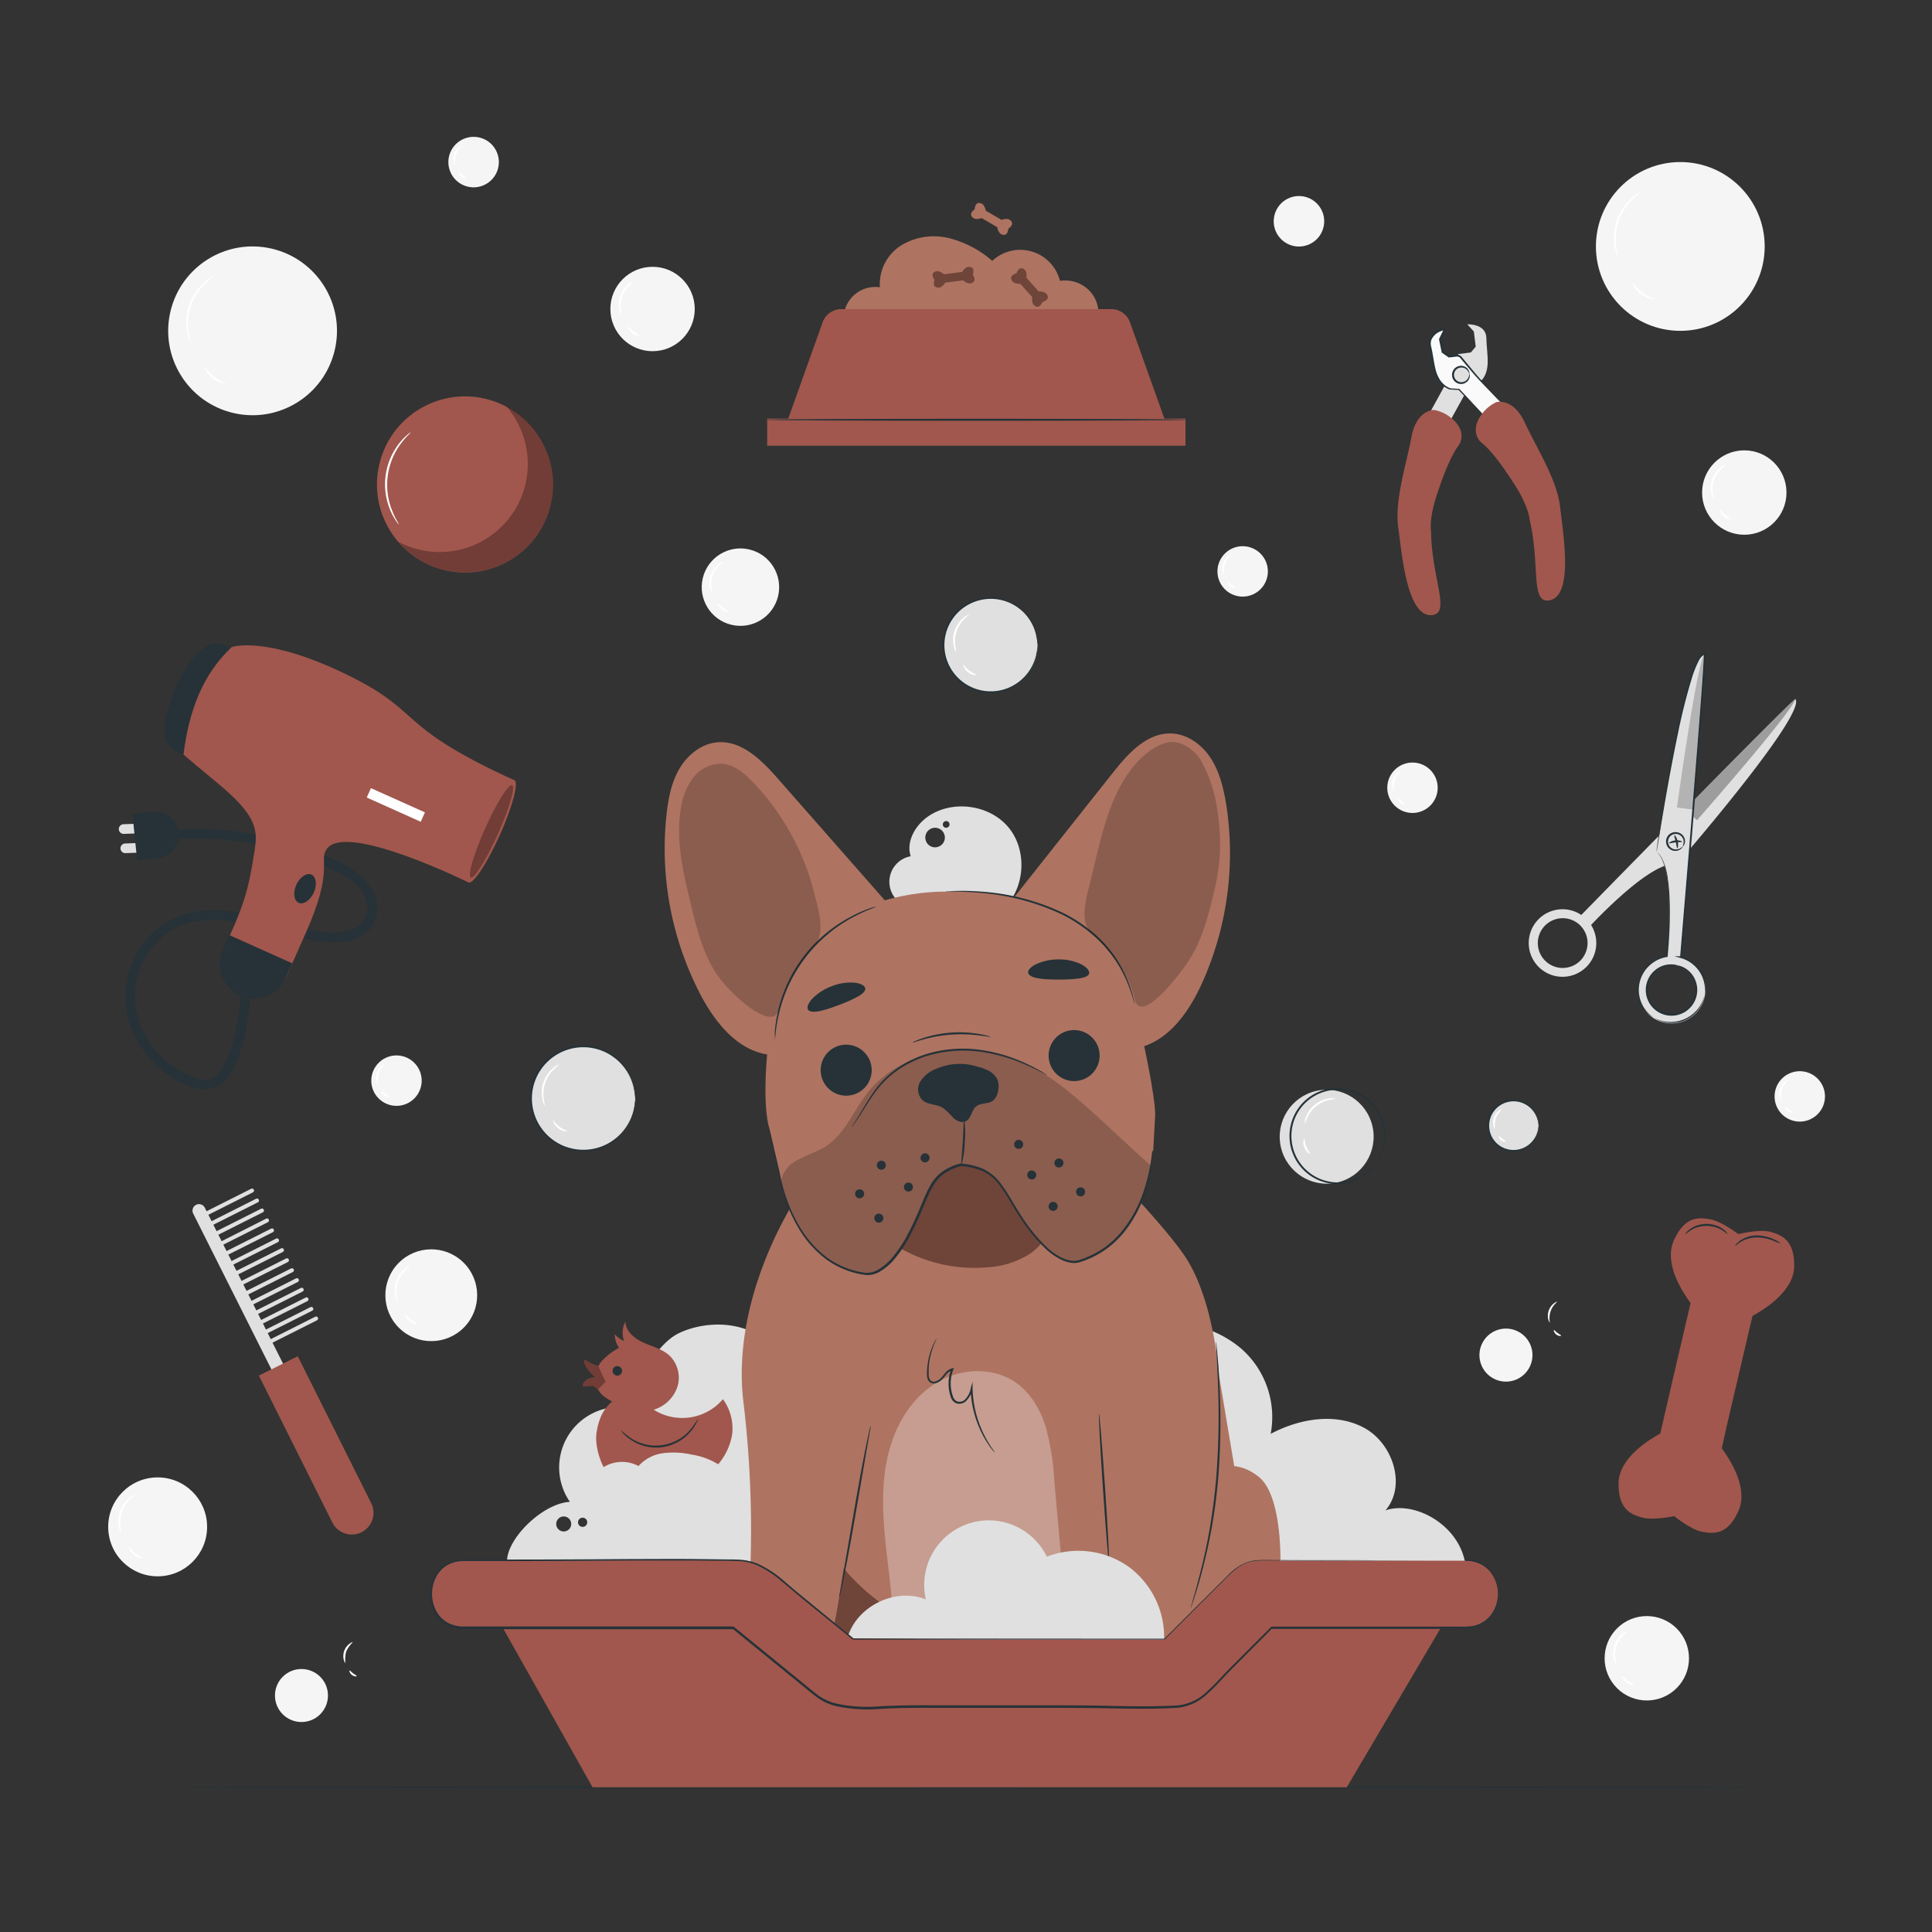 <svg xmlns="http://www.w3.org/2000/svg" viewBox="0 0 500 500"><rect x="0" y="0" width="500" height="500" fill="#333333" stroke="none"/><g id="freepik--background-complete--inject-78"><path d="M372.07,203.87a6.52,6.52,0,1,1-6.52-6.52A6.52,6.52,0,0,1,372.07,203.87Z" style="fill:#f5f5f5"></path><path d="M360.78,204.75c-.06,0-.27-.26-.41-.81a3.75,3.75,0,0,1,.12-2.17,3.86,3.86,0,0,1,1.27-1.77c.46-.34.8-.43.83-.37a5.3,5.3,0,0,0-1.81,5.12Z" style="fill:#fff"></path><path d="M363.56,208c0,.14-.63.18-1.2-.27s-.68-1.06-.55-1.09.42.34.87.68S363.57,207.8,363.56,208Z" style="fill:#fff"></path><path d="M472.3,283.75a6.52,6.52,0,1,1-6.52-6.52A6.52,6.52,0,0,1,472.3,283.75Z" style="fill:#f5f5f5"></path><path d="M461,284.62c-.06,0-.27-.26-.41-.8a3.86,3.86,0,0,1,.11-2.18,3.94,3.94,0,0,1,1.28-1.77c.45-.34.8-.43.83-.37a5.3,5.3,0,0,0-1.81,5.12Z" style="fill:#fff"></path><path d="M463.78,287.82c0,.14-.62.18-1.19-.26s-.68-1.06-.55-1.1.42.34.87.69S463.8,287.67,463.78,287.82Z" style="fill:#fff"></path><circle cx="40.8" cy="395.15" r="12.8" style="fill:#f5f5f5"></circle><path d="M31.43,396.87a3.39,3.39,0,0,1-.62-1.61,7.76,7.76,0,0,1,2.68-7.58,3.47,3.47,0,0,1,1.49-.86c.05.07-.51.41-1.25,1.13a8.87,8.87,0,0,0-2.14,3.32,8.74,8.74,0,0,0-.42,3.93C31.29,396.23,31.51,396.84,31.43,396.87Z" style="fill:#fff"></path><path d="M36.88,403.15c0,.14-1.13.12-2.19-.71s-1.36-1.93-1.23-2,.61.82,1.55,1.55S36.91,403,36.88,403.15Z" style="fill:#fff"></path><path d="M109.13,279.67a6.52,6.52,0,1,1-6.52-6.52A6.52,6.52,0,0,1,109.13,279.67Z" style="fill:#f5f5f5"></path><path d="M97.84,280.55c-.06,0-.27-.26-.41-.81a3.83,3.83,0,0,1,.11-2.17,3.94,3.94,0,0,1,1.28-1.77c.45-.34.8-.43.83-.37A7.73,7.73,0,0,0,98,277.74,7.9,7.9,0,0,0,97.84,280.55Z" style="fill:#fff"></path><path d="M100.61,283.75c0,.14-.62.18-1.19-.27s-.68-1.06-.55-1.09.42.34.87.68S100.63,283.6,100.61,283.75Z" style="fill:#fff"></path><path d="M129.1,41.94a6.53,6.53,0,1,1-6.52-6.52A6.52,6.52,0,0,1,129.1,41.94Z" style="fill:#f5f5f5"></path><path d="M117.8,42.81c-.06,0-.27-.25-.41-.8a3.88,3.88,0,0,1,1.4-3.95c.45-.33.79-.42.82-.37A8.48,8.48,0,0,0,118,40,8.12,8.12,0,0,0,117.8,42.81Z" style="fill:#fff"></path><path d="M120.58,46c0,.14-.63.19-1.2-.26s-.68-1.06-.54-1.1.41.35.86.69S120.6,45.87,120.58,46Z" style="fill:#fff"></path><path d="M328.12,147.88a6.52,6.52,0,1,1-6.52-6.52A6.52,6.52,0,0,1,328.12,147.88Z" style="fill:#f5f5f5"></path><path d="M342.7,57.26a6.53,6.53,0,1,1-6.53-6.52A6.52,6.52,0,0,1,342.7,57.26Z" style="fill:#f5f5f5"></path><path d="M316.83,148.76c-.06,0-.27-.26-.41-.81a3.83,3.83,0,0,1,.11-2.17,3.94,3.94,0,0,1,1.28-1.77c.45-.34.8-.43.83-.37A7.73,7.73,0,0,0,317,146,7.9,7.9,0,0,0,316.83,148.76Z" style="fill:#fff"></path><path d="M319.6,152c0,.14-.62.18-1.19-.27s-.68-1.06-.55-1.09.42.34.87.68S319.62,151.81,319.6,152Z" style="fill:#fff"></path><circle cx="191.63" cy="151.96" r="10.02" transform="translate(-0.45 303.35) rotate(-76.66)" style="fill:#f5f5f5"></circle><path d="M184.29,153.3c-.06,0-.35-.42-.53-1.25a6.05,6.05,0,0,1,2.11-6c.67-.53,1.17-.7,1.2-.64s-.39.35-.95.92a6.75,6.75,0,0,0-2,5.64A7.73,7.73,0,0,1,184.29,153.3Z" style="fill:#fff"></path><path d="M188.56,158.22c0,.13-.91.15-1.76-.52s-1.06-1.54-.92-1.57.52.61,1.24,1.16S188.58,158.07,188.56,158.22Z" style="fill:#fff"></path><circle cx="111.62" cy="335.18" r="11.88" transform="translate(-206.74 182.05) rotate(-45.89)" style="fill:#f5f5f5"></circle><path d="M102.92,336.77a3.13,3.13,0,0,1-.59-1.49,7.22,7.22,0,0,1,2.49-7,3.1,3.1,0,0,1,1.4-.79c0,.07-.47.39-1.15,1.06a7.92,7.92,0,0,0-2.38,6.72A12.37,12.37,0,0,1,102.92,336.77Z" style="fill:#fff"></path><path d="M108,342.6c0,.13-1.06.13-2-.65s-1.25-1.8-1.12-1.83.57.75,1.45,1.42S108,342.45,108,342.6Z" style="fill:#fff"></path><circle cx="65.36" cy="85.62" r="21.84" transform="translate(-32.83 129.89) rotate(-76.91)" style="fill:#f5f5f5"></circle><path d="M49.37,88.54a2.22,2.22,0,0,1-.35-.7,11.27,11.27,0,0,1-.58-2.06A13.48,13.48,0,0,1,53,73a10.88,10.88,0,0,1,1.75-1.24,2,2,0,0,1,.71-.32c0,.08-.93.62-2.22,1.83A14.21,14.21,0,0,0,48.8,85.72C49,87.47,49.46,88.51,49.37,88.54Z" style="fill:#fff"></path><path d="M58.68,99.25a6.47,6.47,0,0,1-5.84-4.55,17.54,17.54,0,0,0,2.52,2.78A17.69,17.69,0,0,0,58.68,99.25Z" style="fill:#fff"></path><circle cx="434.86" cy="63.78" r="21.84" style="fill:#f5f5f5"></circle><path d="M418.87,66.7s-.17-.23-.36-.7a11.27,11.27,0,0,1-.58-2.06,13.55,13.55,0,0,1,4.53-12.82,11.84,11.84,0,0,1,1.75-1.24,2.14,2.14,0,0,1,.72-.32c.05.08-.93.62-2.22,1.84a14.22,14.22,0,0,0-4.42,12.48C418.54,65.64,419,66.67,418.87,66.7Z" style="fill:#fff"></path><path d="M428.17,77.41a6.47,6.47,0,0,1-5.83-4.55,17.54,17.54,0,0,0,2.52,2.78A17.42,17.42,0,0,0,428.17,77.41Z" style="fill:#fff"></path><circle cx="168.88" cy="79.97" r="10.92" style="fill:#f5f5f5"></circle><path d="M160.88,81.43a2.68,2.68,0,0,1-.56-1.36,6.64,6.64,0,0,1,2.3-6.5,2.7,2.7,0,0,1,1.29-.71c.05.07-.42.37-1,1A7.31,7.31,0,0,0,160.69,80,9.6,9.6,0,0,1,160.88,81.43Z" style="fill:#fff"></path><path d="M165.54,86.79c0,.14-1,.14-1.9-.58s-1.16-1.67-1-1.7.54.68,1.34,1.29S165.56,86.64,165.54,86.79Z" style="fill:#fff"></path><circle cx="451.42" cy="127.47" r="10.92" style="fill:#f5f5f5"></circle><path d="M443.42,128.93a2.62,2.62,0,0,1-.55-1.36,6.61,6.61,0,0,1,2.29-6.5,2.77,2.77,0,0,1,1.3-.71c0,.07-.43.37-1,1a7.27,7.27,0,0,0-2.18,6.16A9.77,9.77,0,0,1,443.42,128.93Z" style="fill:#fff"></path><path d="M448.08,134.29c0,.14-1,.14-1.9-.58s-1.16-1.67-1-1.7.55.68,1.34,1.29S448.1,134.14,448.08,134.29Z" style="fill:#fff"></path><circle cx="426.19" cy="429.16" r="10.92" transform="translate(-178.63 427.06) rotate(-45)" style="fill:#f5f5f5"></circle><path d="M418.19,430.62a2.68,2.68,0,0,1-.56-1.36,6.64,6.64,0,0,1,2.3-6.5,2.82,2.82,0,0,1,1.29-.71c0,.07-.42.37-1,1a7.52,7.52,0,0,0-1.82,2.82,7.6,7.6,0,0,0-.36,3.34A9.77,9.77,0,0,1,418.19,430.62Z" style="fill:#fff"></path><path d="M422.85,436c0,.14-1,.14-1.9-.58s-1.16-1.67-1-1.7.54.68,1.34,1.29S422.87,435.83,422.85,436Z" style="fill:#fff"></path><path d="M396.6,350.7a6.86,6.86,0,1,1-6.85-6.86A6.86,6.86,0,0,1,396.6,350.7Z" style="fill:#f5f5f5"></path><path d="M401.12,342.29c-.06,0-.28-.27-.42-.85a4.06,4.06,0,0,1,1.46-4.14c.47-.35.83-.45.86-.39a5.45,5.45,0,0,0-1.9,5.38Z" style="fill:#fff"></path><path d="M404,345.65c0,.14-.66.19-1.25-.28s-.72-1.11-.59-1.15.43.38.91.74S404.06,345.51,404,345.65Z" style="fill:#fff"></path><circle cx="78.02" cy="438.8" r="6.86" style="fill:#f5f5f5"></circle><path d="M89.39,430.39c-.06,0-.28-.27-.42-.85a4,4,0,0,1,1.46-4.13c.47-.36.83-.46.86-.4a8.15,8.15,0,0,0-1.7,2.42A7.93,7.93,0,0,0,89.39,430.39Z" style="fill:#fff"></path><path d="M92.31,433.76c0,.14-.65.18-1.25-.29s-.72-1.11-.58-1.14.42.37.9.73S92.33,433.61,92.31,433.76Z" style="fill:#fff"></path></g><g id="freepik--Floor--inject-78"><path d="M459.51,462.55c0,.14-93.45.26-208.69.26s-208.71-.12-208.71-.26,93.43-.26,208.71-.26S459.51,462.41,459.51,462.55Z" style="fill:#263238"></path></g><g id="freepik--nail-clippers--inject-78"><path d="M369.27,108.2,375,97.78l2.39-6.15,3.26-.41,1.27-1.51-.49-3.91-1.7-1.87s4.87-.24,4.94,3.55c.08,4.62,1.56,9.1-2.27,11.87l-2.21.7-5.53,10Z" style="fill:#e0e0e0"></path><path d="M390.13,105.9,382,97.21l-4-4.76a1.24,1.24,0,0,0-1.13-.44l-2,.25-1.61-1.16-.68-3.32,1.06-2.19a.31.31,0,0,0-.38-.44c-1.28.43-3.88,1.67-3.21,4.48,1.06,4.49.74,9.19,5.13,10.94l2.31.12L385.4,109Z" style="fill:#fafafa"></path><path d="M390.13,105.9a2.07,2.07,0,0,1-.28.21l-.88.63-3.49,2.38-.09.07-.09-.09-7.89-8.25.15.07-2.31-.12h-.07a6.05,6.05,0,0,1-2.78-2.12A9.18,9.18,0,0,1,371,95.29c-.3-1.21-.48-2.46-.7-3.71-.11-.63-.24-1.26-.38-1.88a3.48,3.48,0,0,1,.09-2.09,4.8,4.8,0,0,1,2.87-2.55l.46-.16a.56.56,0,0,1,.67.34.58.58,0,0,1,0,.41c-.05.12-.07.15-.11.23l-.2.4c-.26.55-.52,1.08-.78,1.61l0-.16c.23,1.13.45,2.24.67,3.32l-.1-.15,1.61,1.16-.17,0,1.15-.15a8.4,8.4,0,0,1,1.19-.1,1.6,1.6,0,0,1,1.08.65l.69.84,2.62,3.16c1.69,2,3.3,3.65,4.55,5.06s2.21,2.47,2.94,3.27c.3.35.55.63.76.86a2.22,2.22,0,0,1,.23.29,2.62,2.62,0,0,1-.31-.3l-.84-.85-3.06-3.18c-1.29-1.37-2.88-2.94-4.58-4.88l-2.65-3.14c-.23-.28-.47-.55-.7-.84a1.14,1.14,0,0,0-.78-.47,6.37,6.37,0,0,0-1.08.11L375,92.5h-.1l-.07-.06L373.2,91.3l-.08,0,0-.1c-.23-1.08-.45-2.19-.69-3.32v-.08l0-.08.78-1.61.2-.41.08-.18s0,0,0,0a0,0,0,0,0-.06,0,2.88,2.88,0,0,0-.4.15,4.3,4.3,0,0,0-2.58,2.24,3,3,0,0,0-.07,1.79c.15.64.28,1.28.39,1.91.22,1.26.4,2.5.68,3.68a9,9,0,0,0,1.34,3.21,5.66,5.66,0,0,0,2.56,2l-.08,0,2.32.14h.09l.06.07,7.77,8.36-.18,0,3.49-2.19,1-.59Z" style="fill:#263238"></path><path d="M371.09,106.09s-4.5-.06-5.8,7-4.42,16.32-3.43,23.4,2.29,23.41,8.81,22.69c4.84-.53-.16-9.58-.31-21.57,0,0-.61-3.16,1.43-9.37s3.9-10.51,5.59-12.81.8-5.22-1.74-7.19A9.59,9.59,0,0,0,371.09,106.09Z" style="fill:#A1574D"></path><path d="M380.27,96.75a2.13,2.13,0,1,1-2.37-1.84A2.13,2.13,0,0,1,380.27,96.75Z" style="fill:#e0e0e0"></path><path d="M380.27,96.75s-.08-.18-.22-.47a2.16,2.16,0,0,0-.91-.94,2,2,0,0,0-1.84,0,1.9,1.9,0,0,0,.45,3.52,2,2,0,0,0,1.77-.45,2.07,2.07,0,0,0,.65-1.15c.07-.31.06-.5.1-.51s.11.18.1.54a2.06,2.06,0,0,1-.59,1.38,2.31,2.31,0,0,1-2.14.66,2.36,2.36,0,0,1-.55-4.42,2.29,2.29,0,0,1,2.23.11,2.17,2.17,0,0,1,.92,1.19C380.33,96.55,380.3,96.75,380.27,96.75Z" style="fill:#263238"></path><path d="M387.29,104.06s4.34-1.18,7.35,5.34,8.33,14.71,9.12,21.82,3.58,23.25-2.91,24.17c-4.82.68-2.22-9.33-5-21,0,0-.2-3.21-3.71-8.72s-6.38-9.22-8.59-11-2.07-4.86-.1-7.4A9.49,9.49,0,0,1,387.29,104.06Z" style="fill:#A1574D"></path></g><g id="freepik--Ball--inject-78"><circle cx="120.35" cy="125.38" r="22.79" transform="translate(-29.11 214.07) rotate(-76.86)" style="fill:#A1574D"></circle><path d="M131.07,105.19a22.8,22.8,0,0,1-28,35,22.8,22.8,0,1,0,28-35Z" style="opacity:0.3"></path><path d="M103.23,135.72a3.82,3.82,0,0,1-.66-.81,15,15,0,0,1-1.4-2.49,17.22,17.22,0,0,1,2.28-17.86,15.48,15.48,0,0,1,2-2.06,3.71,3.71,0,0,1,.85-.62c.07.07-1.12,1-2.53,2.9a17.84,17.84,0,0,0-2.23,17.5C102.4,134.48,103.32,135.67,103.23,135.72Z" style="fill:#fff"></path></g><g id="freepik--dog-food--inject-78"><path d="M282.47,75.83a8.75,8.75,0,0,0-8.15-3.14,10.61,10.61,0,0,0-17.53-5.18,27,27,0,0,0-11.23-5.89,16.41,16.41,0,0,0-12.33,1.88,11.83,11.83,0,0,0-5.51,10.85,8.21,8.21,0,0,0-9.17,10.06l65.1.07A8.73,8.73,0,0,0,282.47,75.83Z" style="fill:#ae7461"></path><path d="M301.35,108.35l-8.91-24.94A5.14,5.14,0,0,0,287.6,80H217.74a5.15,5.15,0,0,0-4.85,3.42L204,108.35h-5.45v7H306.8v-7Z" style="fill:#A1574D"></path><path d="M261.45,57c-.67-.6-1.85-.24-2.27-.1l-.79-.46-3.27-1.92c-.09-.42-.37-1.63-1.24-1.9s-1.15.12-1.36.45a2.85,2.85,0,0,0-.26,1.08,3.18,3.18,0,0,0-.78.78c-.18.35-.37.79.31,1.4s1.85.25,2.26.11l2.42,1.41,1.6.94c.09.42.37,1.62,1.24,1.9s1.15-.12,1.36-.45a3.22,3.22,0,0,0,.28-1.07,3,3,0,0,0,.81-.76A1,1,0,0,0,261.45,57Z" style="fill:#ae7461"></path><path d="M307.55,108.64c0,.14-24.55.26-54.83.26s-54.84-.12-54.84-.26,24.55-.27,54.84-.27S307.55,108.49,307.55,108.64Z" style="fill:#263238"></path><path d="M250.83,69.08c-.9-.07-1.61.94-1.85,1.3l-.91.12-3.76.48c-.33-.28-1.3-1-2.14-.74s-.85.8-.81,1.19a2.9,2.9,0,0,0,.46,1,3.23,3.23,0,0,0-.14,1.09c.07.39.19.85,1.1.92s1.62-.94,1.86-1.3l2.77-.35,1.84-.25c.33.28,1.29,1.06,2.14.75s.84-.8.81-1.19a3.26,3.26,0,0,0-.43-1,2.92,2.92,0,0,0,.16-1.1C251.86,69.61,251.75,69.15,250.83,69.08Z" style="fill:#6f4439"></path><path d="M270.93,76.21c-.45-.78-1.69-.8-2.12-.79l-.62-.68-2.52-2.83c0-.43.14-1.66-.6-2.19a1,1,0,0,0-1.43,0,2.91,2.91,0,0,0-.58,1,3.11,3.11,0,0,0-1,.5,1,1,0,0,0-.14,1.43c.46.79,1.69.8,2.13.8l1.86,2.08,1.24,1.38c-.05.44-.15,1.67.59,2.19s1.14.25,1.44,0a3.19,3.19,0,0,0,.59-.93,3.07,3.07,0,0,0,1-.48A1,1,0,0,0,270.93,76.21Z" style="fill:#6f4439"></path></g><g id="freepik--Hairdryer--inject-78"><path d="M32,215.81l7.73-.28a1.25,1.25,0,1,0,0-2.5l-7.73.28a1.25,1.25,0,1,0,0,2.5Z" style="fill:#e0e0e0"></path><path d="M32.43,220.79l7.73-.28a1.25,1.25,0,0,0,0-2.5l-7.73.28a1.25,1.25,0,0,0,0,2.5Z" style="fill:#e0e0e0"></path><path d="M62.11,254.22a47.44,47.44,0,0,1-.87,11.4,38.39,38.39,0,0,1-3.33,10.17,7,7,0,0,1-2.77,3.14c-1.75.9-3.8.36-5.53-.31a23.33,23.33,0,0,1-7.49-4.81,22.27,22.27,0,0,1-7.22-15.52A20.61,20.61,0,0,1,41.46,243c11.35-10.44,27.78-1.49,40.5.5,4.93.77,11.46.64,14.49-4.08a8.92,8.92,0,0,0,.27-8.41A15.35,15.35,0,0,0,90,224.3a75.58,75.58,0,0,0-22.49-8.07,84.85,84.85,0,0,0-24.06-1.42c-1.59.13-1.61,2.63,0,2.5a82.18,82.18,0,0,1,43.43,8.15c3.06,1.54,6.36,3.52,7.7,6.85,1.1,2.75.57,5.87-2,7.52-2.34,1.48-5.33,1.67-8,1.47a57.58,57.58,0,0,1-10.62-2.2c-7.19-1.95-14.57-4.19-22.11-3.27a21.39,21.39,0,0,0-15.32,9.1,23,23,0,0,0-3.8,16.55,25.35,25.35,0,0,0,8.76,15.08,23.72,23.72,0,0,0,9.15,5,7.76,7.76,0,0,0,8.81-3.4c2.15-3.25,3.28-7.45,4.1-11.21a50.5,50.5,0,0,0,1.1-12.74c-.06-1.6-2.56-1.61-2.5,0Z" style="fill:#263238"></path><path d="M47.49,195.28l-1.7-.76c-3-1.37-3.56-4.29-3-8,1.41-6.22,3.62-11.91,7.42-16.52,2.5-2.76,4.93-4.39,8-3l1.7.76Z" style="fill:#263238"></path><path d="M47.49,195.28c1.35-11,4.85-20.7,12.48-27.81,0,0,8.58-3.11,29.37,6.92s12.2,13.13,43.78,27.54l-11.87,26.45s-31.85-15.76-36.69-8.65c-2.21,3.23,2.08,5-5.55,22-2.41,5.37-3.56,8.09-4.83,10.91S67,259.6,62.93,257.5s-7-7.81-5.09-11.89c4.65-9.74,6.17-14.36,7.36-21.36.75-4.47,1.3-7,.82-9.36C64.7,208.42,56.79,203.37,47.49,195.28Z" style="fill:#A1574D"></path><path d="M129.35,216.12c-3.28,7.31-6.91,12.8-8.1,12.26s.5-6.89,3.78-14.2,6.91-12.8,8.1-12.27S132.63,208.81,129.35,216.12Z" style="fill:#A1574D"></path><path d="M128.84,215.89c-3,6.6-6.1,11.62-7,11.21s.75-6.09,3.71-12.69,6.1-11.62,7-11.21S131.8,209.29,128.84,215.89Z" style="opacity:0.3"></path><path d="M81.21,231c-.91,2-2.66,3.21-3.91,2.65S75.77,231,76.68,229s2.66-3.22,3.91-2.66S82.12,229,81.21,231Z" style="fill:#263238"></path><path d="M59.35,242s16.29,7.31,16.29,7.31l-1.7,3.8a8.93,8.93,0,0,1-11.81,4.49h0a8.94,8.94,0,0,1-4.49-11.81Z" style="fill:#263238"></path><rect x="94.78" y="206.99" width="15.32" height="2.66" transform="translate(94.28 -23.68) rotate(24.17)" style="fill:#fff"></rect><path d="M35.49,222.64l-1.22-12,5.39-.55a6,6,0,0,1,6.62,5.4h0a6,6,0,0,1-5.39,6.62Z" style="fill:#263238"></path></g><g id="freepik--Dog--inject-78"><path d="M201.73,350.2c-8.48-10.25-21.38-7.75-26.63-4.86s-11.29,13-12.06,19a15.66,15.66,0,0,0-15.55,24.34c-9.08.48-21.84,15.48-13.63,19.39,2.8,1.33,78.65,1.33,78.65,1.33Zm-55.84,46.14a1.94,1.94,0,1,1,1.94-1.94A1.94,1.94,0,0,1,145.89,396.34Zm6-1.92a1.21,1.21,0,0,1-1.56.65,1.19,1.19,0,0,1,.91-2.2A1.18,1.18,0,0,1,151.88,394.42Z" style="fill:#e0e0e0"></path><path d="M379.4,407.09c0-11.55-12.87-19-20.85-16.2,5.51-6.37,1.93-17.33-5.48-21.35s-16.78-2.41-24.22,1.54a23.54,23.54,0,0,0-7.56-22c-6.17-5.3-16.12-8.66-22.91-4.17-4.05,2.67-12.36,67.52-9.17,68s18.77,6.24,19.63,5.67S379.4,407.09,379.4,407.09Z" style="fill:#e0e0e0"></path><path d="M261.13,214.29c-4.93-6.13-14.85-7.44-21.21-2.8-3.15,2.31-5.45,6.4-4.23,10.11A6.71,6.71,0,0,0,233,233.68l26.28,1.93C265.22,230.39,266.06,220.43,261.13,214.29Zm-19.13,5a2.53,2.53,0,1,1,2.53-2.53A2.53,2.53,0,0,1,242,219.28Zm2.86-5.06a.87.87,0,1,1,.88-.87A.87.87,0,0,1,244.86,214.22Z" style="fill:#e0e0e0"></path><path d="M216.82,391.84c-5.06,3.71-7.56,10.13-8,16.39s1,12.49,2.41,18.6c-2.79-1.2-6.2,1.3-6.59,4.32s1.61,6,4.22,7.51,5.73,2,8.77,2.22a152.27,152.27,0,0,0,15.26.08c3.28-.09,6.84-.29,9.33-2.44,2.72-2.35,3.3-6.3,3.47-9.9A86.14,86.14,0,0,0,242.78,402" style="fill:#6f4439"></path><path d="M315.45,355.76s-1.25-19.54-8.9-30.79c-5.83-8.59-21.45-24.43-21.45-24.43l-77.4,7s-19,26.61-15.24,55.84a278,278,0,0,1,.83,57s-13.33,3.11-7.94,19.47H203s3.83.09,8.48-5.29,8.22-40.51,9.58-47.72L218,405.29c.28.82,14.55,18.8,38.71,20.31s27.44-1.23,27.44-1.23l35.28-44.88Z" style="fill:#ae7461"></path><path d="M284,386.48c.48.16,3.48,9,3.64,17.24s-2.37,27.21-1.82,32.91,3.72,7.91,9.89,9,19.93.95,21.36-2.84,3.48-9.5-2.85-13-7.44-9.21-7.12-13.46,7.34-27.88,8.23-37.32-3.1-20.92-3.1-20.92l-18.89,8.42Z" style="fill:#ae7461"></path><path d="M311.38,382.21s6.49-6.33,14.4,0,5.85,34.48,3.48,38.91l-.79,1.9s10.6-1.58,10.12,16.14c0,0-13.06,6.44-21.24,2.9s-16.06-10.18-16.06-10.18l-3-24.52Z" style="fill:#ae7461"></path><path d="M225.34,368.92a11.91,11.91,0,0,1-.25,1.77c-.22,1.21-.5,2.83-.84,4.79-.71,4.13-1.67,9.68-2.73,15.82s-2.08,11.77-2.89,15.8c-.4,2-.74,3.64-1,4.76a13.22,13.22,0,0,1-.45,1.73,11.57,11.57,0,0,1,.25-1.77c.22-1.21.5-2.83.84-4.79.71-4.13,1.67-9.68,2.73-15.82s2.08-11.77,2.89-15.8c.4-2,.74-3.64,1-4.76A11.45,11.45,0,0,1,225.34,368.92Z" style="fill:#263238"></path><path d="M284.42,365.86c.15,0,.84,8.53,1.56,19.06s1.18,19.09,1,19.1-.84-8.52-1.56-19.06S284.28,365.87,284.42,365.86Z" style="fill:#263238"></path><path d="M314.72,347.23a3.1,3.1,0,0,1,.11.71c.05.51.11,1.18.19,2s.17,2,.27,3.2.17,2.69.26,4.26a186.4,186.4,0,0,1-.24,24.66c-.4,4.8-1,9.36-1.74,13.47s-1.61,7.78-2.4,10.84-1.55,5.49-2.09,7.17c-.26.8-.48,1.44-.64,1.93a2.9,2.9,0,0,1-.26.66,5.06,5.06,0,0,1,.16-.69l.55-1.95c.48-1.7,1.16-4.16,1.92-7.22s1.6-6.71,2.29-10.82,1.3-8.65,1.69-13.44a206.55,206.55,0,0,0,.39-24.6c-.06-1.57-.12-3-.18-4.25s-.13-2.31-.18-3.21-.07-1.51-.1-2A6.42,6.42,0,0,1,314.72,347.23Z" style="fill:#263238"></path><g style="opacity:0.3"><path d="M272.82,382.78a64.18,64.18,0,0,0-2.24-13.67c-1.4-4.41-3.87-8.62-7.66-11.28-5.81-4.09-14-3.77-20.17-.2s-10.3,9.95-12.34,16.76-2.12,14-1.57,21.13,1.71,14.11,2.13,21.2l44.29-7Q274,396.28,272.82,382.78Z" style="fill:#fff"></path></g><path d="M272.39,314.32c0-4.92-3.61-9.18-7.75-11.85a30.38,30.38,0,0,0-16.06-4.67c-4-.05-8.15.71-11.25,3.2a14.05,14.05,0,0,0-4.94,10.37c-.18,3.95-2.9,7.23-1,10.71a38.93,38.93,0,0,0,24.18,5.9,22.77,22.77,0,0,0,11.2-3.66C270,322,272.4,318.3,272.39,314.32Z" style="fill:#6f4439"></path><path d="M298.45,297.76l.51-9.11s.48-4.27-5.29-28.82c-7.61-32.39-49-29.06-49-29.06h0c-3.9-.14-40.68.68-45.38,35.47-2.52,18.65-.28,25.46-.28,25.46l2.7,12s3.38,23.6,22.33,26.14c0,0,5.17,1.28,11.1-9.8,5.78-10.78,4.76-16,13.49-18.46,10.93.83,10.56,7.07,18.17,17s12.51,7.92,12.51,7.92C297.62,321,298.45,297.76,298.45,297.76Z" style="fill:#ae7461"></path><path d="M223,282.2a6.6,6.6,0,1,1,1.24-9.24A6.59,6.59,0,0,1,223,282.2Z" style="fill:#263238"></path><path d="M282,278.42a6.6,6.6,0,1,1,1.23-9.24A6.6,6.6,0,0,1,282,278.42Z" style="fill:#263238"></path><g style="opacity:0.2"><path d="M298,301.81c-18.5-16.51-27.31-27.59-43.48-29.52l-.89-.09a31.3,31.3,0,0,0-27.3,8.53c-4.88,4.9-6.88,12.23-12.69,16-2.56,1.65-7.61,3-9.64,5.22a8.33,8.33,0,0,0-1.89,3.62c1.26,5.64,6.28,22.15,22,24.25,0,0,5.17,1.28,11.1-9.8,5.78-10.78,4.76-16,13.49-18.46,10.93.83,10.56,7.07,18.17,17s12.51,7.92,12.51,7.92C292.83,322.44,296.81,308.72,298,301.81Z"></path></g><path d="M258.06,279.25a5.48,5.48,0,0,0-2.59-2.34h0l-.06,0a9.56,9.56,0,0,0-2.19-.78,15.09,15.09,0,0,0-10.82.44,8.37,8.37,0,0,0-4.16,3.22,4,4,0,0,0,.48,4.92c1.42,1.27,3.66,1,5.29,2a17.24,17.24,0,0,1,2.65,2.55c.89.84,2.24,1.46,3.33.89,1.38-.72,1.41-2.8,2.62-3.79s2.89-.59,4.15-1.36C258.39,284,258.85,281,258.06,279.25Z" style="fill:#263238"></path><path d="M271.05,278.28a3.51,3.51,0,0,1-.56-.27l-1.56-.81a58.93,58.93,0,0,0-5.88-2.63,42.75,42.75,0,0,0-9.22-2.35,32.65,32.65,0,0,0-11.58.44,27.86,27.86,0,0,0-10.53,4.74,24.34,24.34,0,0,0-3.74,3.42,34.42,34.42,0,0,0-2.66,3.54c-1.5,2.27-2.64,4.17-3.51,5.43-.44.63-.79,1.11-1,1.42a2.3,2.3,0,0,1-.41.47,3.71,3.71,0,0,1,.32-.53l.95-1.48c.82-1.28,1.9-3.2,3.37-5.51a34.1,34.1,0,0,1,2.65-3.63,24.63,24.63,0,0,1,3.77-3.52,28.1,28.1,0,0,1,10.71-4.86,32.7,32.7,0,0,1,11.76-.41,41.23,41.23,0,0,1,9.28,2.49A48.81,48.81,0,0,1,269,277c.67.37,1.17.69,1.51.9A2.61,2.61,0,0,1,271.05,278.28Z" style="fill:#263238"></path><path d="M201.29,201.49c-4.17-4.75-9.34-9.92-15.64-9.38-4.12.35-7.7,3.25-9.8,6.81s-2.89,7.73-3.35,11.84a81.72,81.72,0,0,0,8.75,46.58c3.73,7.13,9.34,14.23,17.27,15.56l31.68-38.51Q215.76,217.94,201.29,201.49Z" style="fill:#ae7461"></path><path d="M288,200c3.93-5,8.83-10.39,15.15-10.18,4.13.14,7.85,2.85,10.13,6.31s3.29,7.57,4,11.65a81.81,81.81,0,0,1-6.35,47c-3.36,7.3-8.61,14.69-16.46,16.42L260.8,234.31Q274.4,217.15,288,200Z" style="fill:#ae7461"></path><path d="M226.76,234.65a14,14,0,0,1-1.67.69,43.19,43.19,0,0,0-4.44,2.09,38.1,38.1,0,0,0-19.05,24.92,38.4,38.4,0,0,0-.85,4.84,17.67,17.67,0,0,1-.23,1.79,1.43,1.43,0,0,1,0-.47c0-.31,0-.76,0-1.34a33.16,33.16,0,0,1,.7-4.9,36.95,36.95,0,0,1,19.24-25.16,32.75,32.75,0,0,1,4.54-2c.55-.2,1-.31,1.28-.4A2.3,2.3,0,0,1,226.76,234.65Z" style="fill:#263238"></path><path d="M244.67,230.77a2.43,2.43,0,0,1,.62-.09c.42,0,1-.07,1.81-.1a63.2,63.2,0,0,1,6.67.16A58.63,58.63,0,0,1,275,236.2a38.22,38.22,0,0,1,9.88,7,32.26,32.26,0,0,1,5.81,8,34.43,34.43,0,0,1,2.43,6.22c.18.72.32,1.3.44,1.76a2.54,2.54,0,0,1,.11.62,3.63,3.63,0,0,1-.21-.6c-.14-.44-.32-1-.53-1.72a39,39,0,0,0-2.56-6.11,32.91,32.91,0,0,0-5.83-7.84,38.76,38.76,0,0,0-9.77-6.9,60.62,60.62,0,0,0-21-5.55c-2.79-.26-5.07-.32-6.63-.33H245.3A3,3,0,0,1,244.67,230.77Z" style="fill:#263238"></path><path d="M298.45,297.76s0,.23,0,.67-.08,1.09-.18,1.94a43.07,43.07,0,0,1-1.54,7.27A33.76,33.76,0,0,1,291.6,318a24.24,24.24,0,0,1-5.08,5.09,23.74,23.74,0,0,1-7.15,3.58h0a4.78,4.78,0,0,1-2.37.1,8.63,8.63,0,0,1-2.26-.72,16.57,16.57,0,0,1-4-2.75,42.78,42.78,0,0,1-6.5-7.88c-1-1.46-1.91-3-2.83-4.54a38.85,38.85,0,0,0-3-4.53,11.07,11.07,0,0,0-4.3-3.35,17.7,17.7,0,0,0-5.5-1.23h.09a14.65,14.65,0,0,0-4.41,2c-2.49,1.76-3.69,4.67-4.84,7.39s-2.3,5.49-3.64,8.05a33.59,33.59,0,0,1-4.7,7.09,14.89,14.89,0,0,1-3.18,2.65,6.15,6.15,0,0,1-4,1h0a22.14,22.14,0,0,1-10.25-4.15,27.17,27.17,0,0,1-6.67-7.39,39.67,39.67,0,0,1-3.71-7.83,40.44,40.44,0,0,1-1.8-7h0c-.84-3.82-1.49-6.81-1.94-8.87-.21-1-.37-1.77-.49-2.32l-.11-.6a1,1,0,0,1,0-.2.63.63,0,0,1,.06.2l.15.58c.14.55.32,1.31.56,2.31l2.06,8.84h0a42.55,42.55,0,0,0,1.86,6.91,39.09,39.09,0,0,0,3.72,7.73,26.89,26.89,0,0,0,6.6,7.25,21.8,21.8,0,0,0,10,4h0a5.82,5.82,0,0,0,3.58-1,14.61,14.61,0,0,0,3.06-2.57,33.9,33.9,0,0,0,4.62-7c1.33-2.55,2.47-5.25,3.61-8a34.16,34.16,0,0,1,1.95-4.11,10.82,10.82,0,0,1,3.07-3.5,15.08,15.08,0,0,1,4.57-2.11h.09a18.33,18.33,0,0,1,5.67,1.28,11.71,11.71,0,0,1,4.49,3.49,42.68,42.68,0,0,1,3.06,4.6c.92,1.56,1.85,3.07,2.81,4.53a42.72,42.72,0,0,0,6.4,7.81,16.22,16.22,0,0,0,3.88,2.68,8.38,8.38,0,0,0,2.14.7,4.61,4.61,0,0,0,2.13-.06h0a23.63,23.63,0,0,0,7-3.48,24.05,24.05,0,0,0,5-5,33.76,33.76,0,0,0,5.16-10.26,46.18,46.18,0,0,0,1.65-7.21c.12-.85.2-1.5.24-1.93S298.45,297.76,298.45,297.76Z" style="fill:#263238"></path><path d="M249.53,289.61a24.38,24.38,0,0,1,.14,6.05,24,24,0,0,1-.88,6c-.15,0,.16-2.7.36-6S249.38,289.62,249.53,289.61Z" style="fill:#263238"></path><path d="M223.63,309.11a1.17,1.17,0,1,1-1-1.31A1.17,1.17,0,0,1,223.63,309.11Z" style="fill:#263238"></path><path d="M229.25,301.71a1.17,1.17,0,1,1-1-1.31A1.16,1.16,0,0,1,229.25,301.71Z" style="fill:#263238"></path><path d="M236.26,307.37a1.17,1.17,0,1,1-1-1.32A1.18,1.18,0,0,1,236.26,307.37Z" style="fill:#263238"></path><path d="M240.56,299.8a1.17,1.17,0,1,1-1-1.31A1.16,1.16,0,0,1,240.56,299.8Z" style="fill:#263238"></path><path d="M228.6,315.41a1.17,1.17,0,1,1-1-1.31A1.16,1.16,0,0,1,228.6,315.41Z" style="fill:#263238"></path><path d="M278.5,308.29a1.17,1.17,0,1,0,1.31-1A1.16,1.16,0,0,0,278.5,308.29Z" style="fill:#263238"></path><path d="M272.89,300.83a1.16,1.16,0,0,0,1,1.31,1.17,1.17,0,1,0-1-1.31Z" style="fill:#263238"></path><path d="M265.86,303.92a1.17,1.17,0,1,0,1.31-1A1.17,1.17,0,0,0,265.86,303.92Z" style="fill:#263238"></path><path d="M262.47,296a1.17,1.17,0,1,0,1.31-1A1.18,1.18,0,0,0,262.47,296Z" style="fill:#263238"></path><path d="M271.39,312.06a1.16,1.16,0,0,0,1,1.31,1.17,1.17,0,1,0-1-1.31Z" style="fill:#263238"></path><path d="M223.93,255.87c0,.73-.78,1.41-2,2.09a37.8,37.8,0,0,1-4.79,2.13c-3.76,1.42-7.12,2.41-8,1.23-.4-.59,0-1.65,1.05-2.83a13.71,13.71,0,0,1,5.07-3.26,13,13,0,0,1,6-.9C222.92,254.54,223.9,255.17,223.93,255.87Z" style="fill:#263238"></path><path d="M281.85,252c-.23.69-1.23,1-2.62,1.23a39,39,0,0,1-5.24.28c-4,0-7.5-.29-7.88-1.7-.17-.69.57-1.55,2-2.27a13.8,13.8,0,0,1,5.9-1.24,13,13,0,0,1,5.95,1.32C281.38,250.42,282.07,251.35,281.85,252Z" style="fill:#263238"></path><path d="M256.35,268.34c0,.09-1.15-.16-3-.38a36.71,36.71,0,0,0-7.2-.2,37.09,37.09,0,0,0-7.09,1.23c-1.79.49-2.87.89-2.9.81a2.48,2.48,0,0,1,.72-.38,21.39,21.39,0,0,1,2.07-.79,30.94,30.94,0,0,1,7.17-1.39,30.52,30.52,0,0,1,7.29.35,19.69,19.69,0,0,1,2.16.48A2.83,2.83,0,0,1,256.35,268.34Z" style="fill:#263238"></path><g style="opacity:0.2"><path d="M201.62,261.12c-1.41,6.27-12.47-3.59-16.07-8.92s-5.19-11.72-6.72-18c-2-8.21-4-16.7-2.63-25a17.16,17.16,0,0,1,3.17-7.89,9.14,9.14,0,0,1,7.42-3.65c3.23.2,5.91,2.49,8.14,4.83a64.25,64.25,0,0,1,15.85,28.8c1,4.17,2.78,9.52.34,13C211.12,244.35,203.85,251.2,201.62,261.12Z"></path></g><g style="opacity:0.2"><path d="M293.67,258.6c1.41,6.27,10.2-4.39,13.79-9.71s5.19-11.72,6.72-18c2-8.21,2-14.91.54-23.25a36.35,36.35,0,0,0-3.79-10.61c-1.35-2.53-4.81-5.18-7.67-5-3.22.2-6.35,2.49-8.58,4.82-7.66,8-9.78,20.34-12.45,31.1-1,4.17-2.78,9.52-.33,13C281.9,241,291.44,248.68,293.67,258.6Z"></path></g><path d="M257.51,376s-.1-.07-.25-.25-.37-.42-.64-.77a25.71,25.71,0,0,1-2.05-3.17,27.41,27.41,0,0,1-3.38-12.54l.48.06a5.76,5.76,0,0,1-1.88,3.46,2.61,2.61,0,0,1-2.13.44,2.47,2.47,0,0,1-1.56-1.59,10.56,10.56,0,0,1,.09-7.34l.29.33a3,3,0,0,0-1.5,1c-.44.47-.79,1-1.28,1.47A3.6,3.6,0,0,1,242,358a1.66,1.66,0,0,1-1.74-.72,3.25,3.25,0,0,1-.36-1.71c0-.54,0-1.06.07-1.56a18.62,18.62,0,0,1,.43-2.73,17.89,17.89,0,0,1,1.31-3.69c.2-.41.37-.72.49-.92s.2-.31.21-.3-.19.45-.55,1.29a20.78,20.78,0,0,0-1.15,3.69,18.59,18.59,0,0,0-.37,2.69q0,.73,0,1.53a2.92,2.92,0,0,0,.31,1.48,1.19,1.19,0,0,0,1.3.5,3.11,3.11,0,0,0,1.48-.81c.42-.4.79-.95,1.23-1.44a3.43,3.43,0,0,1,1.76-1.18l.46-.11-.17.44a10,10,0,0,0-.07,7,1.92,1.92,0,0,0,1.21,1.28,2.09,2.09,0,0,0,1.7-.36,5.46,5.46,0,0,0,1.7-3.17l.45-1.65,0,1.71a28.34,28.34,0,0,0,3.16,12.41,29.8,29.8,0,0,0,1.92,3.21A10.89,10.89,0,0,1,257.51,376Z" style="fill:#263238"></path><path d="M292.18,405.54a22.59,22.59,0,0,0-21.26-2.67,16.71,16.71,0,0,0-31.31,11.06c-7.91-3.2-18.07,1.82-20.31,10.05l81.94,1A22.6,22.6,0,0,0,292.18,405.54Z" style="fill:#e0e0e0"></path><path d="M125.28,412.68l73.6.32L220,424.42c5.26.44,87.22,0,87.22,0l11.74-11.74h59l-29.42,49.87H153.36Z" style="fill:#A1574D"></path><path d="M379.21,403.91H331.78c-2.08,0-4.2-.13-6.27,0-4.34.28-6.53,2.82-9.31,5.6l-14.78,14.78H220.89l-14.14-11.53c-4.79-3.91-9.15-8.7-15.61-8.85-17.17-.39-34.4,0-51.57,0H120.09c-11.28,0-11.3,17.53,0,17.53h69.7c7.1,5.82,14.18,11.67,21.35,17.4,6.13,4.91,16.58,3,24,3h42.33c9.05,0,18.29.54,27.34,0,5.9-.35,9.88-6,13.78-9.9l10.48-10.48h50.15C390.49,421.44,390.51,403.91,379.21,403.91Z" style="fill:#A1574D"></path><path d="M379.21,403.91h.34a7.33,7.33,0,0,1,1,.07,7.79,7.79,0,0,1,3.67,1.38,8.5,8.5,0,0,1,3.34,5.39,9.89,9.89,0,0,1-.05,4.12,8.72,8.72,0,0,1-2.15,4.17,7.85,7.85,0,0,1-4.67,2.38,19.11,19.11,0,0,1-2.85.13h-3l-13.26,0-32.54,0,.12-.05-10.95,11c-1.86,1.92-3.64,4-5.76,5.88a13.06,13.06,0,0,1-7.69,3.59c-5.78.34-11.76.26-17.91.14s-12.47-.12-19-.12H248c-6.82.05-13.76-.16-20.86.32a38.4,38.4,0,0,1-10.76-.77,14.22,14.22,0,0,1-5-2.32c-1.47-1.12-2.86-2.3-4.29-3.45l-17.42-14.19.16.06H120.12a9.1,9.1,0,0,1-4.5-1.11,8.18,8.18,0,0,1-3.17-3.35,10.14,10.14,0,0,1-.09-8.94,8.21,8.21,0,0,1,3-3.4,8.79,8.79,0,0,1,4.37-1.23h8.88q17.66,0,34.64-.13c5.66,0,11.25-.06,16.77,0l8.23.1c1.36,0,2.71,0,4.09.15a14.11,14.11,0,0,1,4,1.08,27.66,27.66,0,0,1,6.7,4.46c2,1.73,4,3.42,6.05,5.06L221,424.11l-.14-.06,80.53.05-.13.06q7.06-7.05,13.42-13.39l3.13-3.12a15.78,15.78,0,0,1,3.4-2.66,9.81,9.81,0,0,1,4-1.2c1.37-.11,2.71-.08,4-.06,10.53.09,19.59,0,27,.08l17,.05,4.42,0,1.51,0-1.51,0-4.42,0-17,0c-7.4,0-16.46.07-27,0-2.6,0-5.44-.2-7.88,1.23s-4.3,3.69-6.45,5.75l-13.39,13.41-.05.06h-.08l-80.53,0h-.08l-.07,0-12-9.74c-2-1.63-4-3.34-6.06-5.06a27.65,27.65,0,0,0-6.58-4.38,14,14,0,0,0-3.82-1.05c-1.31-.12-2.69-.1-4-.14l-8.23-.09c-5.51,0-11.1,0-16.76,0-11.3.1-22.87.17-34.64.14l-8.86,0a8.35,8.35,0,0,0-4.12,1.15,7.71,7.71,0,0,0-2.85,3.19,9.62,9.62,0,0,0,.08,8.47,7.62,7.62,0,0,0,3,3.14,8.62,8.62,0,0,0,4.24,1h69.76l.07.06,17.41,14.19c1.43,1.15,2.83,2.35,4.27,3.45a13.85,13.85,0,0,0,4.83,2.24,37.84,37.84,0,0,0,10.61.76c7.09-.47,14.08-.26,20.88-.31h20c6.49,0,12.82,0,19,.14s12.11.22,17.87-.11a12.58,12.58,0,0,0,7.46-3.48c2.1-1.82,3.87-3.92,5.75-5.85l11-11,.05-.05h.08l32.54,0,13.26,0h3a17.42,17.42,0,0,0,2.82-.11,7.6,7.6,0,0,0,4.56-2.3,8.58,8.58,0,0,0,2.13-4.08,10,10,0,0,0,.07-4.06,8.42,8.42,0,0,0-3.25-5.33,7.93,7.93,0,0,0-3.63-1.41,8.34,8.34,0,0,0-1-.1A2.82,2.82,0,0,1,379.21,403.91Z" style="fill:#263238"></path><path d="M154.41,370.59c.53-3.17,1.55-5.79,4-7.87-2.07-1.24-3.85-2.05-4.19-5.4a6.84,6.84,0,0,1,1.56-5.14,18,18,0,0,1,4.41-3.37,6.48,6.48,0,0,1-1.09-3.55,5.51,5.51,0,0,0,2.4,1.75,6.25,6.25,0,0,1,.35-5c.06,2.53,2.36,4.41,4.66,5.45s4.88,1.65,6.74,3.35a8,8,0,0,1,2.06,8.12,9.29,9.29,0,0,1-6.13,5.9,13.84,13.84,0,0,0,17.92-2.72,12.84,12.84,0,0,1,2.35,9.29,15.92,15.92,0,0,1-5.33,9.3H156.75C155.12,377.93,153.88,373.75,154.41,370.59Z" style="fill:#A1574D"></path><path d="M156.75,357.57c-.23-.26-1.66-4-1.66-4a8.76,8.76,0,0,1-3.72-1.7s-.68.36.37,2a11.68,11.68,0,0,0,2.29,2.58s-3.22.17-3.22,2.39l2.65-.14,1.24.91Z" style="fill:#A1574D"></path><path d="M156.75,357.57c-.23-.26-1.88-4-1.88-4a8.11,8.11,0,0,1-3.5-1.66s-.68.36.37,2a11.68,11.68,0,0,0,2.29,2.58s-3.22.17-3.22,2.39l2.65-.14,1.24.91Z" style="opacity:0.3"></path><path d="M158.53,354.84a1.23,1.23,0,1,0,1.16-1.29A1.23,1.23,0,0,0,158.53,354.84Z" style="fill:#263238"></path><path d="M160.64,370.09a25.09,25.09,0,0,0,2.75,2.18A11.75,11.75,0,0,0,178.65,370a23.26,23.26,0,0,0,2-2.88,3.48,3.48,0,0,1-.32.91,10.22,10.22,0,0,1-1.4,2.21,11.68,11.68,0,0,1-15.73,2.34,10.36,10.36,0,0,1-2-1.72A3.26,3.26,0,0,1,160.64,370.09Z" style="fill:#263238"></path><path d="M152.48,384.21a9.07,9.07,0,0,1,12.76-4.8,10.38,10.38,0,0,1,6.47-3.34,21.7,21.7,0,0,1,7.4.4,18.29,18.29,0,0,1,7,2.64,8.21,8.21,0,0,1,3.69,6.26" style="fill:#e0e0e0"></path></g><g id="freepik--Bubbles--inject-78"><circle cx="150.9" cy="284.29" r="13.5" style="fill:#e0e0e0"></circle><path d="M164.4,284.29a22,22,0,0,0-.52-3.27,13.41,13.41,0,0,0-4.92-7.31,13.25,13.25,0,0,0-12.58-1.87,13.37,13.37,0,0,0-6.15,4.62,13.21,13.21,0,0,0,0,15.66,12.7,12.7,0,0,0,2.8,2.82,12.55,12.55,0,0,0,3.35,1.81,13.36,13.36,0,0,0,7,.59,13.14,13.14,0,0,0,5.61-2.46,13.47,13.47,0,0,0,4.92-7.31,21.82,21.82,0,0,0,.52-3.28,5.25,5.25,0,0,1,0,.87,6,6,0,0,1-.08,1,8.42,8.42,0,0,1-.25,1.41,13.62,13.62,0,0,1-10.65,10.16,13.74,13.74,0,0,1-7.21-.57,13.76,13.76,0,0,1-6.4-4.78,13.69,13.69,0,0,1-2.68-8.13,13.87,13.87,0,0,1,2.68-8.13,13.83,13.83,0,0,1,6.4-4.77,13.74,13.74,0,0,1,7.21-.57A13.58,13.58,0,0,1,164.08,281a8.6,8.6,0,0,1,.25,1.41,6.12,6.12,0,0,1,.08,1.05A5.08,5.08,0,0,1,164.4,284.29Z" style="fill:#263238"></path><path d="M141,286.1a3.68,3.68,0,0,1-.64-1.69,8.21,8.21,0,0,1,2.82-8,3.83,3.83,0,0,1,1.57-.92c0,.08-.54.43-1.32,1.19a8.89,8.89,0,0,0-2.71,7.66C140.86,285.43,141.09,286.07,141,286.1Z" style="fill:#fff"></path><path d="M146.77,292.72a2.77,2.77,0,0,1-2.31-.76c-1.12-.86-1.43-2-1.3-2s.62.88,1.62,1.64S146.79,292.57,146.77,292.72Z" style="fill:#fff"></path><circle cx="256.35" cy="167.02" r="12.19" style="fill:#e0e0e0"></circle><path d="M268.54,167a24.25,24.25,0,0,0-.48-3,12,12,0,0,0-15.79-8.27,11.95,11.95,0,0,0-5.54,4.17,11.89,11.89,0,0,0,0,14.11,11.95,11.95,0,0,0,5.54,4.17,12,12,0,0,0,6.29.54,11.83,11.83,0,0,0,5.05-2.22,12.15,12.15,0,0,0,4.45-6.59,24.65,24.65,0,0,0,.48-2.95,4.16,4.16,0,0,1,0,.78,5.77,5.77,0,0,1-.07.94,9.06,9.06,0,0,1-.22,1.28,12.32,12.32,0,0,1-9.62,9.19,12.41,12.41,0,0,1-6.53-.52A11.7,11.7,0,0,1,249,177a11.4,11.4,0,0,1-2.64-2.64,12.4,12.4,0,0,1-2.43-7.36,12.52,12.52,0,0,1,2.43-7.35,12.41,12.41,0,0,1,5.79-4.32,12.4,12.4,0,0,1,6.53-.51,12.32,12.32,0,0,1,9.62,9.18,9.3,9.3,0,0,1,.22,1.28,5.81,5.81,0,0,1,.07,1A4.23,4.23,0,0,1,268.54,167Z" style="fill:#263238"></path><path d="M247.42,168.65a3.06,3.06,0,0,1-.61-1.53,7.46,7.46,0,0,1,.28-4,7.38,7.38,0,0,1,2.28-3.26c.8-.65,1.4-.87,1.43-.81s-.49.4-1.18,1.08a8.43,8.43,0,0,0-2,3.16,8.29,8.29,0,0,0-.4,3.74A14.51,14.51,0,0,1,247.42,168.65Z" style="fill:#fff"></path><path d="M252.61,174.63c0,.14-1.09.13-2.1-.67s-1.29-1.84-1.16-1.87.59.78,1.48,1.46S252.64,174.48,252.61,174.63Z" style="fill:#fff"></path><path d="M398.2,291.32a6.52,6.52,0,1,1-6.52-6.52A6.52,6.52,0,0,1,398.2,291.32Z" style="fill:#e0e0e0"></path><path d="M398.2,291.32c-.06,0,0-.58-.3-1.57a6.54,6.54,0,0,0-2.39-3.47,6.33,6.33,0,0,0-6-.86,6.21,6.21,0,0,0-2.91,2.19,6.28,6.28,0,0,0,0,7.41,6.23,6.23,0,0,0,2.91,2.2,6.36,6.36,0,0,0,6-.87,6.51,6.51,0,0,0,2.39-3.47c.27-1,.24-1.57.3-1.56s0,.14,0,.42a4.64,4.64,0,0,1-.14,1.19,6.47,6.47,0,0,1-2.35,3.72,6.73,6.73,0,1,1,0-10.66,6.48,6.48,0,0,1,2.35,3.71,4.66,4.66,0,0,1,.14,1.2A1.18,1.18,0,0,1,398.2,291.32Z" style="fill:#263238"></path><path d="M386.9,292.19c-.06,0-.27-.26-.4-.8a3.86,3.86,0,0,1,.11-2.18,3.8,3.8,0,0,1,1.28-1.77c.45-.34.79-.43.82-.37a8.34,8.34,0,0,0-1.61,2.31A8.48,8.48,0,0,0,386.9,292.19Z" style="fill:#fff"></path><path d="M389.68,295.39c0,.14-.63.18-1.2-.26s-.68-1.06-.54-1.1.41.35.86.69S389.7,295.24,389.68,295.39Z" style="fill:#fff"></path><circle cx="346.17" cy="294.03" r="12.22" transform="matrix(0.97, -0.22, 0.22, 0.97, -57.13, 85.13)" style="fill:#e0e0e0"></circle><path d="M356.59,300.42a25.21,25.21,0,0,0,1.13-2.77,12.14,12.14,0,0,0-.34-8,11.86,11.86,0,0,0-3.15-4.55,12.06,12.06,0,0,0-5.65-2.83,12.07,12.07,0,0,0-6.92.65,11.92,11.92,0,0,0-7.4,12.06,12,12,0,0,0,2.55,6.47,12,12,0,0,0,5.08,3.75,11.9,11.9,0,0,0,5.48.75,12.14,12.14,0,0,0,7.26-3.3,23.85,23.85,0,0,0,2-2.27,6.79,6.79,0,0,1-.4.68,6.27,6.27,0,0,1-.56.77,8.71,8.71,0,0,1-.86,1,12.16,12.16,0,0,1-7.36,3.52,12.36,12.36,0,0,1-11-4.58,11.85,11.85,0,0,1-1.81-3.09,11.62,11.62,0,0,1-.87-3.63,12.37,12.37,0,0,1,7.72-12.57,11.67,11.67,0,0,1,3.63-.87,11.55,11.55,0,0,1,3.58.22,12.37,12.37,0,0,1,5.84,3,12.29,12.29,0,0,1,3.4,12.89,8.47,8.47,0,0,1-.48,1.21,5.85,5.85,0,0,1-.43.84A4.25,4.25,0,0,1,356.59,300.42Z" style="fill:#263238"></path><path d="M337.69,290.75a3.17,3.17,0,0,1,.28-1.63,7.47,7.47,0,0,1,6-4.84,3.22,3.22,0,0,1,1.65.06,12.48,12.48,0,0,1-1.59.31,8.16,8.16,0,0,0-5.69,4.61C337.9,290.15,337.77,290.76,337.69,290.75Z" style="fill:#fff"></path><path d="M339,298.58c-.07.12-1-.47-1.44-1.68a2.41,2.41,0,0,1,0-2.2c.15,0,.09,1,.5,2S339.09,298.46,339,298.58Z" style="fill:#fff"></path></g><g id="freepik--Comb--inject-78"><path d="M73.46,353.32l-3,1.51L50,314.07a1.68,1.68,0,0,1,.75-2.26h0a1.68,1.68,0,0,1,2.26.75Z" style="fill:#e0e0e0"></path><path d="M53.54,314.58l11.91-6a.51.51,0,0,0-.46-.92l-11.92,6a.51.51,0,0,0,.47.91Z" style="fill:#e0e0e0"></path><path d="M54.83,317.16l11.91-6a.51.51,0,0,0-.46-.92l-11.91,6a.51.51,0,0,0,.46.92Z" style="fill:#e0e0e0"></path><path d="M56.12,319.74l11.91-6a.51.51,0,0,0-.46-.92l-11.91,6a.51.51,0,0,0,.46.92Z" style="fill:#e0e0e0"></path><path d="M57.41,322.31l11.92-6a.51.51,0,0,0-.46-.92L57,321.4a.51.51,0,0,0,.46.91Z" style="fill:#e0e0e0"></path><path d="M58.7,324.89l11.92-6a.51.51,0,0,0-.46-.92l-11.92,6a.51.51,0,0,0,.46.92Z" style="fill:#e0e0e0"></path><path d="M60,327.47l11.92-6a.51.51,0,0,0-.46-.92l-11.92,6a.51.51,0,0,0,.46.92Z" style="fill:#e0e0e0"></path><path d="M61.28,330l11.92-6a.51.51,0,0,0-.46-.92l-11.92,6a.51.51,0,0,0,.46.91Z" style="fill:#e0e0e0"></path><path d="M62.57,332.62l11.92-6a.51.51,0,0,0-.46-.92l-11.92,6a.51.51,0,0,0,.46.92Z" style="fill:#e0e0e0"></path><path d="M63.86,335.2l11.92-6a.51.51,0,0,0-.46-.92l-11.92,6a.51.51,0,0,0,.46.92Z" style="fill:#e0e0e0"></path><path d="M65.16,337.77l11.91-6a.51.51,0,0,0-.46-.92l-11.91,6a.51.51,0,0,0,.46.91Z" style="fill:#e0e0e0"></path><path d="M66.4,340.25l11.91-6a.51.51,0,0,0-.46-.92l-11.91,6a.51.51,0,0,0,.46.92Z" style="fill:#e0e0e0"></path><path d="M67.64,342.73l11.92-6a.51.51,0,0,0-.46-.92l-11.92,6a.51.51,0,0,0,.46.92Z" style="fill:#e0e0e0"></path><path d="M68.88,345.21l11.92-6a.51.51,0,0,0-.46-.92l-11.92,6a.51.51,0,0,0,.46.92Z" style="fill:#e0e0e0"></path><path d="M70.12,347.69l11.92-6a.51.51,0,0,0-.46-.92l-11.92,6a.51.51,0,0,0,.46.92Z" style="fill:#e0e0e0"></path><path d="M93.58,396.53h0A5.62,5.62,0,0,1,86,394l-19-38,10.06-5,19,38A5.61,5.61,0,0,1,93.58,396.53Z" style="fill:#A1574D"></path></g><g id="freepik--Bone--inject-78"><path d="M449.86,391.16c2.83-6.11-2.37-13.73-4.26-16.36l1.49-6.68,6.45-27.55c2.84-1.58,10.78-6.27,10.81-13s-3.37-8-6.19-8.77-8.28.59-8.28.59-4.41-3.35-7.29-3.84-6.45-.91-9.33,5.31,2.37,13.74,4.26,16.37l-4.74,20.32L429.67,371c-2.83,1.58-10.77,6.27-10.8,13s3.37,8,6.19,8.76,8.23-.38,8.23-.38,4.36,3.55,7.25,4.05S447,397.39,449.86,391.16Z" style="fill:#A1574D"></path><path d="M436.17,319.42a3.41,3.41,0,0,1,1.25-1.36,6.51,6.51,0,0,1,1.79-.92,8.16,8.16,0,0,1,2.45-.4,8.48,8.48,0,0,1,2.44.4,6.79,6.79,0,0,1,1.79.93,3.33,3.33,0,0,1,1.24,1.36c-.07.06-.52-.48-1.44-1.05a7.43,7.43,0,0,0-1.74-.78,8.66,8.66,0,0,0-2.29-.34,9.11,9.11,0,0,0-2.3.33,7.43,7.43,0,0,0-1.74.78C436.7,318.94,436.25,319.48,436.17,319.42Z" style="fill:#263238"></path><path d="M460.82,321.82a11.17,11.17,0,0,1-1.75-.68,12.28,12.28,0,0,0-4.31-.89,8.16,8.16,0,0,0-4.2,1.12c-1,.59-1.43,1.15-1.49,1.09s.32-.69,1.29-1.4a7.64,7.64,0,0,1,4.4-1.33,10.66,10.66,0,0,1,4.46,1.07A4.69,4.69,0,0,1,460.82,321.82Z" style="fill:#263238"></path></g><g id="freepik--Scissors--inject-78"><path d="M464.64,180.91c-.34-.44-55.4,55.88-55.4,55.88l0,0a8.74,8.74,0,1,0,2.53,2.6c1.87-2,16.16-17,22.15-15.68C433.94,223.73,467.67,184.85,464.64,180.91Zm-55,66.94a6.44,6.44,0,1,1-1.44-9A6.43,6.43,0,0,1,409.62,247.85Z" style="fill:#e0e0e0"></path><path d="M436.07,209.44s3.11,2.83,3.11,2.83,24.46-27.77,25.46-31.36a3.49,3.49,0,0,0-.76.63l-2.25,2.16-6,6Z" style="opacity:0.3"></path><path d="M428.73,220.47c4.88,3.7,2.89,24.3,2.6,27a8.74,8.74,0,1,0,3.62.22h0s6.65-78.48,6.09-78.45C436.12,169.53,428.73,220.47,428.73,220.47Zm5.38,29.38a6.44,6.44,0,1,1-7.75,4.79A6.44,6.44,0,0,1,434.11,249.85Z" style="fill:#e0e0e0"></path><path d="M428.73,220.47c4.88,3.7,2.89,24.3,2.6,27a8.74,8.74,0,1,0,3.62.22h0s6.65-78.48,6.09-78.45C436.12,169.53,428.73,220.47,428.73,220.47Zm5.38,29.38a6.44,6.44,0,1,1-7.75,4.79A6.44,6.44,0,0,1,434.11,249.85Z" style="fill:none"></path><path d="M434.11,249.85c0,.06-.56-.1-1.57-.06a6.43,6.43,0,0,0-3.88,1.5,6.26,6.26,0,0,0-2.18,5.55,6.14,6.14,0,0,0,1.45,3.29,6.15,6.15,0,0,0,7.11,1.68,6.1,6.1,0,0,0,2.77-2.29,6.25,6.25,0,0,0,.53-5.94,6.38,6.38,0,0,0-2.79-3.08c-.89-.48-1.45-.59-1.44-.65a1.23,1.23,0,0,1,.41.07,4.38,4.38,0,0,1,1.12.4,6.36,6.36,0,0,1,3,3.11A6.66,6.66,0,1,1,428.43,251a6.35,6.35,0,0,1,4.11-1.42,4.67,4.67,0,0,1,1.18.14C434,249.79,434.12,249.83,434.11,249.85Z" style="fill:#263238"></path><path d="M428.73,220.47s0-.18,0-.54l.21-1.58c.21-1.41.52-3.46.91-6.08.83-5.27,2.05-12.9,4-22.26a150.44,150.44,0,0,1,3.76-15.16,26.6,26.6,0,0,1,1.62-4,6.86,6.86,0,0,1,.6-.95,2.29,2.29,0,0,1,.91-.79s.11,0,.16-.05l.09,0h0c.05,0,0,0,.12,0s.13.17.17.19a.18.18,0,0,1,0,.06v.8l0,1.12c-.16,3-.38,6.06-.6,9.2-.92,12.59-2,26.41-3.24,40.92-.76,9.14-1.51,18-2.21,26.4l0,.22H435l.06-.5a9.06,9.06,0,0,1,5.69,4.75,9,9,0,0,1-15.92,8.19,8.94,8.94,0,0,1,1.79-10.83,8.93,8.93,0,0,1,4.73-2.26l-.15.16c.86-8.61.88-15.59.2-20.3a16.23,16.23,0,0,0-1.48-5.22,6.16,6.16,0,0,0-1.15-1.48l.37.31a5.35,5.35,0,0,1,.87,1.13,15.64,15.64,0,0,1,1.58,5.23c.74,4.73.78,11.73,0,20.36l0,.14-.13,0a8.63,8.63,0,0,0-4.53,2.19,8.56,8.56,0,1,0,8.06-1.9l-1.67-.46,1.73,0h0l-.24.23c.69-8.39,1.43-17.25,2.19-26.39,1.2-14.51,2.33-28.33,3.28-40.91.23-3.14.46-6.21.62-9.19l.05-1.11v-.73h0l.2-.06c0,.4,0,.12,0,.2H441l-.1,0a3.56,3.56,0,0,0-1.28,1.53A26.44,26.44,0,0,0,438,175a154.14,154.14,0,0,0-3.81,15.11c-1.94,9.33-3.22,16.95-4.11,22.21-.43,2.62-.77,4.66-1,6.06-.12.68-.2,1.21-.27,1.58S428.73,220.47,428.73,220.47Z" style="fill:#263238"></path><path d="M438.16,209.52S434,209,434,209s5-36.66,7.1-39.77a3.13,3.13,0,0,1,0,1l-.16,3.11-.6,8.44Z" style="opacity:0.2"></path><path d="M435.45,219.1A2.23,2.23,0,1,1,435,216,2.23,2.23,0,0,1,435.45,219.1Z" style="fill:#e0e0e0"></path><path d="M435.45,219.1s.07-.19.17-.52a2.31,2.31,0,0,0,0-1.38,2.07,2.07,0,0,0-1.41-1.31,2,2,0,0,0-2.14.75,2,2,0,0,0-.05,2.27,2,2,0,0,0,1.69.92,2.18,2.18,0,0,0,1.32-.41c.27-.19.4-.34.44-.32s-.05.21-.31.48a2.23,2.23,0,0,1-1.44.62,2.4,2.4,0,0,1-2.1-1,2.48,2.48,0,0,1,0-2.84,2.46,2.46,0,0,1,2.69-.91A2.37,2.37,0,0,1,436,217.1a2.23,2.23,0,0,1-.15,1.56C435.63,219,435.47,219.12,435.45,219.1Z" style="fill:#263238"></path><path d="M435.31,217.85c0,.14-.79.05-1.68.15s-1.61.35-1.68.22.61-.62,1.62-.73S435.36,217.72,435.31,217.85Z" style="fill:#263238"></path><path d="M434.1,219.55c-.15,0-.21-.78-.42-1.69s-.48-1.63-.35-1.71.64.6.86,1.59S434.24,219.57,434.1,219.55Z" style="fill:#263238"></path></g></svg>
